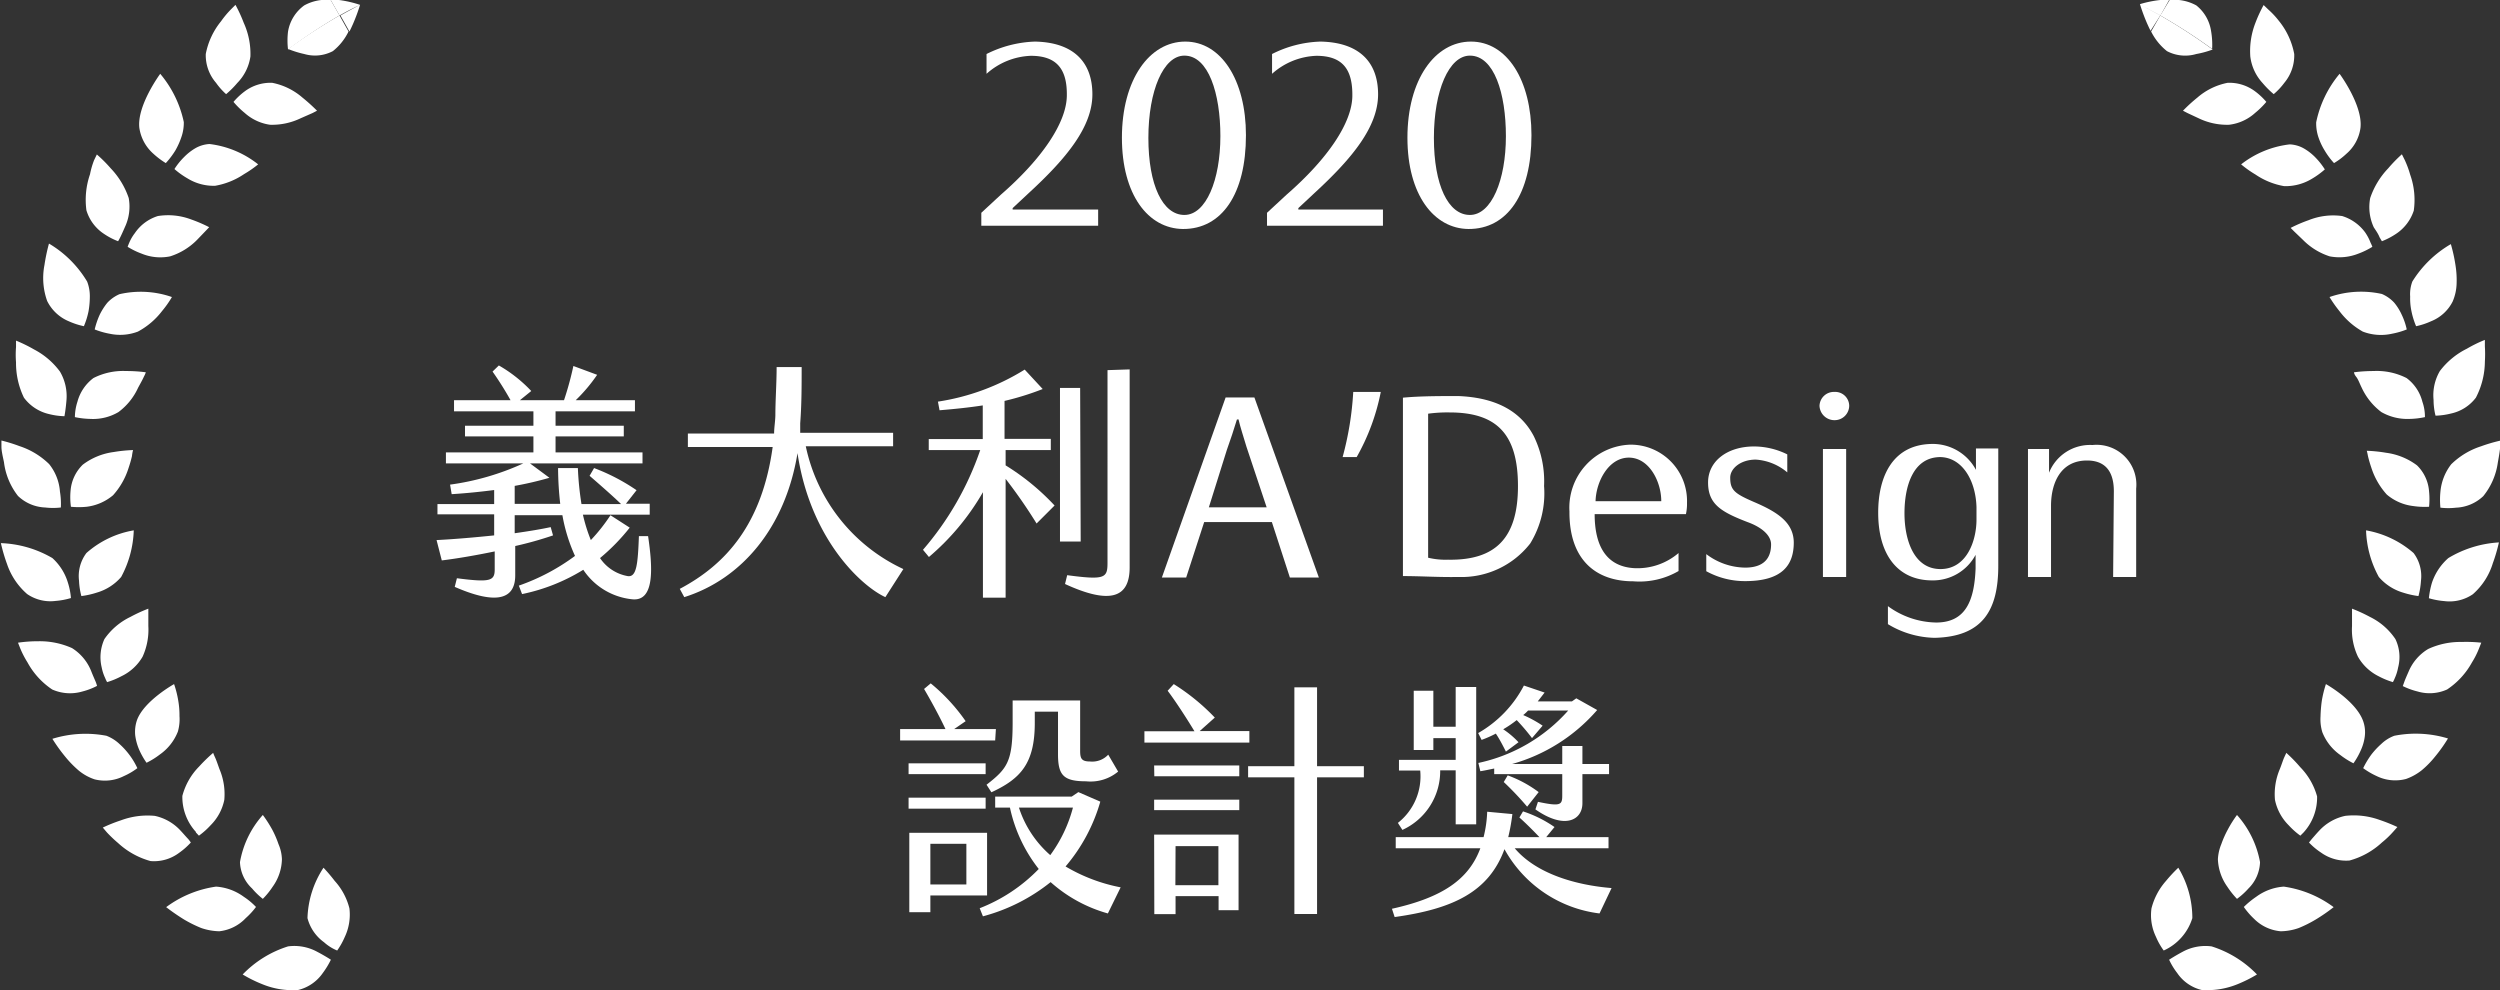 <svg xmlns="http://www.w3.org/2000/svg" viewBox="0 0 138.87 55.02"><rect x="0" y="0" width="138.87" height="55.02" fill="#333333" stroke="none"/><defs><style>.cls-1{fill:#fff;}</style></defs><g id="圖層_2" data-name="圖層 2"><g id="圖層_1-2" data-name="圖層 1"><path class="cls-1" d="M20,.27c-.37.19-.73.39-1.09.59l.5.89c.07-.13.13-.27.19-.4A10.15,10.15,0,0,0,20,.27,6.22,6.22,0,0,0,18.83,0l-.46,0,.49.86C19.22.66,19.58.46,20,.27Z"/><path class="cls-1" d="M18.49,2.84a3.11,3.11,0,0,0,.87-1.09l-.5-.89A30.62,30.62,0,0,0,16,2.72h0A5.46,5.46,0,0,0,16.9,3,2.13,2.13,0,0,0,18.49,2.84Z"/><path class="cls-1" d="M16.9.3A2.25,2.25,0,0,0,16,1.75a4.14,4.14,0,0,0,0,1A30.62,30.62,0,0,1,18.86.86L18.37,0A2.52,2.52,0,0,0,16.9.3Z"/><path class="cls-1" d="M12.56,5.23a5,5,0,0,0,.62-.62,2.64,2.64,0,0,0,.73-1.47,4.17,4.17,0,0,0-.37-1.87,8.06,8.06,0,0,0-.46-1l-.25.25a5.16,5.16,0,0,0-.55.66A4.09,4.09,0,0,0,11.43,3,2.34,2.34,0,0,0,12,4.6,3.74,3.74,0,0,0,12.56,5.23Z"/><path class="cls-1" d="M17.36,6.28l.25-.13a10.14,10.14,0,0,0-.81-.73,3.62,3.62,0,0,0-1.68-.82,2.39,2.39,0,0,0-1.52.47,3.74,3.74,0,0,0-.63.59,4.57,4.57,0,0,0,.62.61A2.66,2.66,0,0,0,15,6.93a3.66,3.66,0,0,0,1.7-.36Z"/><path class="cls-1" d="M8.52,8.54a4.38,4.38,0,0,0,.69.52,4.59,4.59,0,0,0,.53-.7,4.11,4.11,0,0,0,.33-.73,2.41,2.41,0,0,0,.14-.85A6.12,6.12,0,0,0,8.9,4.1s-1.3,1.76-1.16,3A2.37,2.37,0,0,0,8.52,8.54Z"/><path class="cls-1" d="M14.34,9.13A5.37,5.37,0,0,0,11.64,8a1.78,1.78,0,0,0-.8.24,3,3,0,0,0-.61.48,3.82,3.82,0,0,0-.54.67,4.38,4.38,0,0,0,.71.51,2.77,2.77,0,0,0,1.55.42,4.12,4.12,0,0,0,1.61-.65A6.21,6.21,0,0,0,14.34,9.13Z"/><path class="cls-1" d="M5.79,13a3.78,3.78,0,0,0,.77.4s.05-.08.12-.22.16-.34.26-.57A2.67,2.67,0,0,0,7.15,11a4.45,4.45,0,0,0-1-1.65,7.69,7.69,0,0,0-.77-.77l-.15.31A4.46,4.46,0,0,0,5,9.68a4.36,4.36,0,0,0-.2,2A2.38,2.38,0,0,0,5.79,13Z"/><path class="cls-1" d="M11.43,12.82l.19-.2a7.9,7.9,0,0,0-1-.43A3.62,3.62,0,0,0,8.77,12a2.41,2.41,0,0,0-1.28.95,2.38,2.38,0,0,0-.31.53c-.06.14-.09.23-.09.23a4.25,4.25,0,0,0,.78.38,2.72,2.72,0,0,0,1.58.15,3.62,3.62,0,0,0,1.49-.91Z"/><path class="cls-1" d="M3.83,17.85a4.11,4.11,0,0,0,.83.27,4.29,4.29,0,0,0,.26-.84,4.86,4.86,0,0,0,.07-.8,2.23,2.23,0,0,0-.15-.84,6.07,6.07,0,0,0-2.12-2.11,10.22,10.22,0,0,0-.25,1.19,3.78,3.78,0,0,0,.15,2A2.35,2.35,0,0,0,3.83,17.85Z"/><path class="cls-1" d="M7.66,18.42A4.17,4.17,0,0,0,9,17.28a5.65,5.65,0,0,0,.55-.78,5.27,5.27,0,0,0-2.91-.16,2,2,0,0,0-.68.48,3.46,3.46,0,0,0-.42.66,4.41,4.41,0,0,0-.28.82,4.35,4.35,0,0,0,.84.24A2.77,2.77,0,0,0,7.66,18.42Z"/><path class="cls-1" d="M1.33,22.09A2.4,2.4,0,0,0,2.72,23a3.87,3.87,0,0,0,.86.12s.07-.37.11-.86a2.69,2.69,0,0,0-.36-1.62,4.2,4.2,0,0,0-1.44-1.23,8.2,8.2,0,0,0-1-.49l0,.36a5.46,5.46,0,0,0,0,.85A4.4,4.4,0,0,0,1.33,22.09Z"/><path class="cls-1" d="M4.3,22.32a2.85,2.85,0,0,0-.14.85,4.6,4.6,0,0,0,.87.1,2.77,2.77,0,0,0,1.55-.38,3.47,3.47,0,0,0,1.09-1.35c.13-.24.25-.45.32-.61a1.52,1.52,0,0,0,.11-.25A8.15,8.15,0,0,0,7,20.61,3.62,3.62,0,0,0,5.19,21,2.43,2.43,0,0,0,4.3,22.32Z"/><path class="cls-1" d="M1,27.55a2.31,2.31,0,0,0,1.51.64,3.74,3.74,0,0,0,.87,0,4.11,4.11,0,0,0-.05-.88,2.75,2.75,0,0,0-.6-1.53,4.24,4.24,0,0,0-1.65-1,8.85,8.85,0,0,0-1-.31s0,.13,0,.35.07.52.14.85A3.79,3.79,0,0,0,1,27.55Z"/><path class="cls-1" d="M3.94,28.15a4.38,4.38,0,0,0,.87,0,2.8,2.8,0,0,0,1.47-.64A4.08,4.08,0,0,0,7.14,26a6.71,6.71,0,0,0,.19-.66A2.63,2.63,0,0,1,7.39,25a8.22,8.22,0,0,0-1.08.11,3.62,3.62,0,0,0-1.71.7,2.26,2.26,0,0,0-.68,1.45A3.87,3.87,0,0,0,3.94,28.15Z"/><path class="cls-1" d="M1.51,33a2.28,2.28,0,0,0,1.58.38,4,4,0,0,0,.85-.16,3.78,3.78,0,0,0-.17-.86A3,3,0,0,0,2.91,31a6.09,6.09,0,0,0-2.86-.83,9.27,9.27,0,0,0,.34,1.16A3.83,3.83,0,0,0,1.51,33Z"/><path class="cls-1" d="M4.52,33.11a4.56,4.56,0,0,0,.85-.19,2.82,2.82,0,0,0,1.36-.87,5.82,5.82,0,0,0,.7-2.59A5.31,5.31,0,0,0,4.8,30.72a2.13,2.13,0,0,0-.41,1.54A3.87,3.87,0,0,0,4.52,33.11Z"/><path class="cls-1" d="M4.58,38.41a3.72,3.72,0,0,0,.81-.31,1.74,1.74,0,0,0-.08-.24c-.06-.14-.15-.34-.24-.57A2.68,2.68,0,0,0,4,36a4.38,4.38,0,0,0-1.87-.38A7.73,7.73,0,0,0,1,35.7l.13.33a5.26,5.26,0,0,0,.4.77,4.24,4.24,0,0,0,1.37,1.5A2.44,2.44,0,0,0,4.58,38.41Z"/><path class="cls-1" d="M5.84,37.66a1.59,1.59,0,0,0,.11.23,4.24,4.24,0,0,0,.8-.33,2.7,2.7,0,0,0,1.17-1.08,3.62,3.62,0,0,0,.32-1.71c0-.27,0-.51,0-.68s0-.28,0-.28a8.31,8.31,0,0,0-1,.46A3.69,3.69,0,0,0,5.8,35.5a2.43,2.43,0,0,0-.15,1.58A2.46,2.46,0,0,0,5.84,37.66Z"/><path class="cls-1" d="M6.88,43.11a3.77,3.77,0,0,0,.75-.44,4.07,4.07,0,0,0-.45-.75,4.19,4.19,0,0,0-.54-.59,2.21,2.21,0,0,0-.73-.46,6.2,6.2,0,0,0-3,.17,9.21,9.21,0,0,0,.72,1,5.88,5.88,0,0,0,.74.76,2.76,2.76,0,0,0,.88.49A2.33,2.33,0,0,0,6.88,43.11Z"/><path class="cls-1" d="M7.72,41.62a4.15,4.15,0,0,0,.42.75,4.27,4.27,0,0,0,.74-.46,2.8,2.8,0,0,0,1-1.27,2.47,2.47,0,0,0,.09-.86,4.79,4.79,0,0,0-.07-.87A5.66,5.66,0,0,0,9.67,38S8,38.93,7.61,40a2,2,0,0,0-.1.84A3,3,0,0,0,7.72,41.62Z"/><path class="cls-1" d="M10.6,46.8a2,2,0,0,0-.15-.2c-.11-.11-.25-.28-.42-.46a2.71,2.71,0,0,0-1.43-.82,4.25,4.25,0,0,0-1.89.25,8.78,8.78,0,0,0-1,.4l.23.27a7.4,7.4,0,0,0,.62.59,4.36,4.36,0,0,0,1.8,1,2.31,2.31,0,0,0,1.58-.45A4,4,0,0,0,10.6,46.8Z"/><path class="cls-1" d="M10.88,46.24l.17.18a4.28,4.28,0,0,0,.65-.58,2.77,2.77,0,0,0,.76-1.41,3.55,3.55,0,0,0-.27-1.71c-.09-.25-.17-.49-.24-.64s-.11-.26-.11-.26a9,9,0,0,0-.78.76,3.63,3.63,0,0,0-.93,1.63,2.88,2.88,0,0,0,.75,2Z"/><path class="cls-1" d="M14.22,50.38a3.77,3.77,0,0,0-.67-.56A2.94,2.94,0,0,0,12,49.25a6.08,6.08,0,0,0-2.77,1.14,11.47,11.47,0,0,0,1,.69,7,7,0,0,0,.95.47,3.3,3.3,0,0,0,1,.18A2.37,2.37,0,0,0,13.65,51,4.15,4.15,0,0,0,14.22,50.38Z"/><path class="cls-1" d="M14.6,49.93a4.4,4.4,0,0,0,.55-.68,2.71,2.71,0,0,0,.51-1.52,2.28,2.28,0,0,0-.19-.84,5.48,5.48,0,0,0-.35-.81,7.27,7.27,0,0,0-.52-.81,5.29,5.29,0,0,0-1.27,2.62A2.1,2.1,0,0,0,14,49.35,4,4,0,0,0,14.6,49.93Z"/><path class="cls-1" d="M16,52.57a6,6,0,0,0-2.52,1.56,7.34,7.34,0,0,0,1.09.54,4.38,4.38,0,0,0,2,.32,2.34,2.34,0,0,0,1.36-.94,4.58,4.58,0,0,0,.45-.74s-.32-.21-.76-.44A2.65,2.65,0,0,0,16,52.57Z"/><path class="cls-1" d="M18,52.34a2.5,2.5,0,0,0,.73.46,4.15,4.15,0,0,0,.42-.75,2.9,2.9,0,0,0,.26-1.59,3.56,3.56,0,0,0-.82-1.53,9.35,9.35,0,0,0-.62-.73A5.37,5.37,0,0,0,17.08,51,2.39,2.39,0,0,0,18,52.34Z"/><path class="cls-1" d="M118.91.27l1.1.59.48-.86L120,0a6.22,6.22,0,0,0-1.13.23,10.15,10.15,0,0,0,.4,1.08c.06.13.12.27.19.4L120,.86Z"/><path class="cls-1" d="M120.37,2.84A2.17,2.17,0,0,0,122,3a5.12,5.12,0,0,0,.91-.25h0A32,32,0,0,0,120,.86l-.51.89A3.23,3.23,0,0,0,120.37,2.84Z"/><path class="cls-1" d="M122.88,2.72a4.45,4.45,0,0,0-.06-1A2.24,2.24,0,0,0,122,.3a2.55,2.55,0,0,0-1.48-.3L120,.86A32,32,0,0,1,122.88,2.72Z"/><path class="cls-1" d="M125.26,5.07a2.38,2.38,0,0,0-1.52-.47,3.62,3.62,0,0,0-1.68.82,9,9,0,0,0-.8.73l.25.13.62.29a3.62,3.62,0,0,0,1.69.36,2.6,2.6,0,0,0,1.45-.66,4.57,4.57,0,0,0,.62-.61A3.74,3.74,0,0,0,125.26,5.07Z"/><path class="cls-1" d="M125.68,4.61a5,5,0,0,0,.62.62,3.74,3.74,0,0,0,.59-.63A2.37,2.37,0,0,0,127.44,3a4.11,4.11,0,0,0-.86-1.85A4.67,4.67,0,0,0,126,.53l-.26-.25a8.06,8.06,0,0,0-.46,1A4.31,4.31,0,0,0,125,3.14,2.64,2.64,0,0,0,125.68,4.61Z"/><path class="cls-1" d="M128,8.26a1.74,1.74,0,0,0-.81-.24,5.37,5.37,0,0,0-2.7,1.11,5.93,5.93,0,0,0,.79.56,4.07,4.07,0,0,0,1.6.65,2.83,2.83,0,0,0,1.56-.42,4.56,4.56,0,0,0,.7-.51,4,4,0,0,0-.53-.67A2.94,2.94,0,0,0,128,8.26Z"/><path class="cls-1" d="M129.13,8.36a4.22,4.22,0,0,0,.52.7,3.91,3.91,0,0,0,.69-.52,2.3,2.3,0,0,0,.78-1.44c.14-1.25-1.16-3-1.16-3a6.09,6.09,0,0,0-1.3,2.69,2.4,2.4,0,0,0,.13.85A3.52,3.52,0,0,0,129.13,8.36Z"/><path class="cls-1" d="M131.38,12.91A2.49,2.49,0,0,0,130.1,12a3.66,3.66,0,0,0-1.86.23,7.9,7.9,0,0,0-1,.43l.2.2.49.47a3.65,3.65,0,0,0,1.48.91,2.84,2.84,0,0,0,1.59-.15,4.25,4.25,0,0,0,.78-.38,2,2,0,0,0-.1-.23A2.73,2.73,0,0,0,131.38,12.91Z"/><path class="cls-1" d="M132.18,13.18l.13.22a4.09,4.09,0,0,0,.77-.4,2.47,2.47,0,0,0,1-1.3,4.19,4.19,0,0,0-.2-2,5.46,5.46,0,0,0-.3-.81l-.16-.32a7.87,7.87,0,0,0-.76.78,4.45,4.45,0,0,0-1,1.65,2.67,2.67,0,0,0,.2,1.63C132,12.84,132.11,13,132.18,13.18Z"/><path class="cls-1" d="M133,16.82a2,2,0,0,0-.69-.49,5.33,5.33,0,0,0-2.91.17,7,7,0,0,0,.55.78,4.17,4.17,0,0,0,1.3,1.14,2.81,2.81,0,0,0,1.61.12,4.38,4.38,0,0,0,.83-.24,3.66,3.66,0,0,0-.28-.82A3,3,0,0,0,133,16.82Z"/><path class="cls-1" d="M133.88,16.48a3.41,3.41,0,0,0,.07.8,4.29,4.29,0,0,0,.26.84,3.93,3.93,0,0,0,.82-.27,2.29,2.29,0,0,0,1.21-1.1,2.71,2.71,0,0,0,.22-1,5.16,5.16,0,0,0-.06-1,9,9,0,0,0-.26-1.19A6.15,6.15,0,0,0,134,15.64,2,2,0,0,0,133.88,16.48Z"/><path class="cls-1" d="M133.68,21a3.64,3.64,0,0,0-1.83-.39,8.41,8.41,0,0,0-1.09.07s0,.1.12.25.19.37.31.61a3.57,3.57,0,0,0,1.09,1.35,2.91,2.91,0,0,0,1.56.38,4.41,4.41,0,0,0,.86-.1,2.51,2.51,0,0,0-.14-.85A2.36,2.36,0,0,0,133.68,21Z"/><path class="cls-1" d="M135.53,20.61a2.66,2.66,0,0,0-.35,1.61c0,.49.11.87.11.87a3.94,3.94,0,0,0,.86-.12,2.35,2.35,0,0,0,1.38-.88,4.4,4.4,0,0,0,.5-2,7,7,0,0,0,0-.85l0-.36a7.43,7.43,0,0,0-1,.49A4.23,4.23,0,0,0,135.53,20.61Z"/><path class="cls-1" d="M134.93,28.15a4.34,4.34,0,0,0,0-.85,2.25,2.25,0,0,0-.67-1.45,3.65,3.65,0,0,0-1.72-.7,8,8,0,0,0-1.07-.11,2.63,2.63,0,0,1,.06.27,6.71,6.71,0,0,0,.19.66,4.08,4.08,0,0,0,.86,1.5,2.77,2.77,0,0,0,1.47.64A4.38,4.38,0,0,0,134.93,28.15Z"/><path class="cls-1" d="M138.87,24.48a8.85,8.85,0,0,0-1.05.31,4.21,4.21,0,0,0-1.66,1,2.9,2.9,0,0,0-.6,1.53,4.48,4.48,0,0,0,0,.88,3.74,3.74,0,0,0,.87,0,2.33,2.33,0,0,0,1.51-.64,3.79,3.79,0,0,0,.81-1.87c.06-.33.11-.63.13-.85A2.88,2.88,0,0,0,138.87,24.48Z"/><path class="cls-1" d="M134.34,33.11a4.24,4.24,0,0,0,.14-.85,2.13,2.13,0,0,0-.41-1.54,5.46,5.46,0,0,0-2.64-1.26,5.75,5.75,0,0,0,.71,2.59,2.84,2.84,0,0,0,1.35.87A4.74,4.74,0,0,0,134.34,33.11Z"/><path class="cls-1" d="M135.09,32.37a4.59,4.59,0,0,0-.17.86,4.19,4.19,0,0,0,.86.16,2.29,2.29,0,0,0,1.58-.38,3.73,3.73,0,0,0,1.11-1.72,9.27,9.27,0,0,0,.34-1.16A6.12,6.12,0,0,0,136,31,3.14,3.14,0,0,0,135.09,32.37Z"/><path class="cls-1" d="M132.12,37.56a4.24,4.24,0,0,0,.8.33,1.59,1.59,0,0,0,.11-.23,2.5,2.5,0,0,0,.18-.58,2.3,2.3,0,0,0-.15-1.58,3.61,3.61,0,0,0-1.41-1.23,8.65,8.65,0,0,0-1-.46s0,.11,0,.28,0,.41,0,.69a3.5,3.5,0,0,0,.33,1.7A2.7,2.7,0,0,0,132.12,37.56Z"/><path class="cls-1" d="M136.74,35.66a4.23,4.23,0,0,0-1.86.39,2.66,2.66,0,0,0-1.08,1.24c-.1.23-.19.43-.24.57s-.09.25-.09.25a4,4,0,0,0,.82.3,2.36,2.36,0,0,0,1.64-.11,4.27,4.27,0,0,0,1.38-1.5,4.64,4.64,0,0,0,.39-.77l.13-.33A7.73,7.73,0,0,0,136.74,35.66Z"/><path class="cls-1" d="M129.2,38a6.27,6.27,0,0,0-.23.94,7.86,7.86,0,0,0-.07.87,2.45,2.45,0,0,0,.1.86,2.8,2.8,0,0,0,1,1.27,4.44,4.44,0,0,0,.73.46,4.15,4.15,0,0,0,.42-.75,2.6,2.6,0,0,0,.21-.75,1.85,1.85,0,0,0-.09-.84C130.87,38.93,129.2,38,129.2,38Z"/><path class="cls-1" d="M133,40.87a2.11,2.11,0,0,0-.73.46,4.28,4.28,0,0,0-.55.59,4.9,4.9,0,0,0-.45.75,4.18,4.18,0,0,0,.75.44,2.35,2.35,0,0,0,1.63.16,3,3,0,0,0,.88-.49,5.3,5.3,0,0,0,.74-.76,8.28,8.28,0,0,0,.71-1A6.16,6.16,0,0,0,133,40.87Z"/><path class="cls-1" d="M127,41.82l-.12.26c-.07.16-.14.39-.24.64a3.55,3.55,0,0,0-.27,1.71,2.77,2.77,0,0,0,.76,1.41,4.28,4.28,0,0,0,.65.58l.18-.18a2.88,2.88,0,0,0,.75-2,3.75,3.75,0,0,0-.94-1.63A8.22,8.22,0,0,0,127,41.82Z"/><path class="cls-1" d="M130.27,45.32a2.74,2.74,0,0,0-1.44.82c-.17.18-.31.35-.41.46l-.16.2a3.77,3.77,0,0,0,.67.56,2.38,2.38,0,0,0,1.58.44,4.3,4.3,0,0,0,1.8-1,5.2,5.2,0,0,0,.62-.59l.24-.27a9.49,9.49,0,0,0-1-.4A4.21,4.21,0,0,0,130.27,45.32Z"/><path class="cls-1" d="M123.75,46.08a5.49,5.49,0,0,0-.36.81,2.5,2.5,0,0,0-.19.84,2.8,2.8,0,0,0,.52,1.52,4.76,4.76,0,0,0,.54.68,4,4,0,0,0,.64-.58,2.15,2.15,0,0,0,.64-1.46,5.36,5.36,0,0,0-1.28-2.62A6.51,6.51,0,0,0,123.75,46.08Z"/><path class="cls-1" d="M125.32,49.82a4.79,4.79,0,0,0-.68.56,4.15,4.15,0,0,0,.57.66,2.37,2.37,0,0,0,1.48.69,3.11,3.11,0,0,0,1-.18,6.87,6.87,0,0,0,.94-.47,9.84,9.84,0,0,0,1-.69,6.08,6.08,0,0,0-2.77-1.14A2.93,2.93,0,0,0,125.32,49.82Z"/><path class="cls-1" d="M120.32,48.93a3.65,3.65,0,0,0-.81,1.53,2.76,2.76,0,0,0,.25,1.58,3.75,3.75,0,0,0,.43.76A2.92,2.92,0,0,0,121.78,51,5.4,5.4,0,0,0,121,48.2,8.21,8.21,0,0,0,120.32,48.93Z"/><path class="cls-1" d="M121.24,52.87c-.43.23-.75.44-.75.44a3.84,3.84,0,0,0,.45.74,2.29,2.29,0,0,0,1.35.94,4.44,4.44,0,0,0,2-.32,7.52,7.52,0,0,0,1.08-.54,6,6,0,0,0-2.52-1.56A2.65,2.65,0,0,0,121.24,52.87Z"/><path class="cls-1" d="M60.68,5.24c0,1.79-1.41,3.53-3.53,5.48l-.9.84v.08H61v.9H54.51v-.72l1.08-1c2.3-2,3.64-4,3.67-5.48s-.54-2.24-2-2.24a3.9,3.9,0,0,0-2.46,1V3a6.45,6.45,0,0,1,2.69-.69C59.6,2.35,60.68,3.42,60.68,5.24Z"/><path class="cls-1" d="M62.32,7.65c0-3.23,1.53-5.34,3.52-5.34s3.37,2.14,3.37,5.2c0,3.27-1.34,5.22-3.5,5.21C63.78,12.7,62.32,10.82,62.32,7.65Zm5.47-.09c0-2.36-.66-4.47-2-4.47-1.16,0-2,1.94-2,4.57s.8,4.28,2,4.28S67.79,10,67.79,7.56Z"/><path class="cls-1" d="M76.55,5.24c0,1.79-1.41,3.53-3.53,5.48l-.9.84v.08h4.7v.9H70.38v-.72l1.08-1c2.3-2,3.64-4,3.66-5.48s-.53-2.24-2-2.24a3.9,3.9,0,0,0-2.46,1V3a6.36,6.36,0,0,1,2.69-.69C75.47,2.35,76.55,3.42,76.55,5.24Z"/><path class="cls-1" d="M78.18,7.65c0-3.23,1.53-5.34,3.53-5.34s3.36,2.14,3.36,5.2c0,3.27-1.34,5.22-3.5,5.21C79.65,12.7,78.18,10.82,78.18,7.65Zm5.47-.09c0-2.36-.65-4.47-2-4.47-1.16,0-2,1.94-2,4.57s.8,4.28,2,4.28S83.65,10,83.65,7.56Z"/><path class="cls-1" d="M35.13,33.29a3.71,3.71,0,0,1-2.73-1.64A10.48,10.48,0,0,1,29,33l-.18-.47a11.66,11.66,0,0,0,3.12-1.65,9.32,9.32,0,0,1-.7-2.26H28.59v1c.77-.11,1.45-.22,2-.34l.13.46a19.71,19.71,0,0,1-2.1.59v1.63c0,1.52-1.35,1.52-3.36.64l.12-.48c1.85.24,2.1.15,2.1-.49v-1c-1.06.22-2.11.4-2.94.5L24.25,30c1-.05,2.14-.15,3.2-.26V28.57H24.3V28h3.15v-.78c-.77.1-1.56.18-2.36.23L25,26.92a14.43,14.43,0,0,0,4.07-1.18h-4.3v-.61h4.86v-.89h-3.8v-.59h3.8v-.8H25.22v-.62h3.14a17.78,17.78,0,0,0-1-1.59l.35-.34a7.8,7.8,0,0,1,1.8,1.42l-.63.51h2.45a17.57,17.57,0,0,0,.52-1.9l1.32.49a9,9,0,0,1-1.19,1.41h3.29v.62H30.86v.8h3.79v.59H30.86v.89h4.83v.61H29.44l1.08.8a19.09,19.09,0,0,1-1.93.45v1h2.53A18.07,18.07,0,0,1,31,26h1.1a16.7,16.7,0,0,0,.2,2H34.5c-.46-.45-1.3-1.18-1.75-1.57L33,26a11.12,11.12,0,0,1,2.36,1.23l-.59.75h1.32v.61H32.38A9.08,9.08,0,0,0,32.82,30a9.73,9.73,0,0,0,1.09-1.38l1.07.69A11.27,11.27,0,0,1,33.33,31a2.35,2.35,0,0,0,1.53,1c.5.08.57-.64.63-2.22H36C36.26,31.54,36.37,33.41,35.13,33.29Z"/><path class="cls-1" d="M50.18,31.61l-1,1.56c-1.31-.6-4.16-3.19-4.88-8-.68,4.16-3.12,7-6.29,8l-.25-.46c2.57-1.36,4.57-3.6,5.16-7.88H38.21v-.75H43c0-.31.06-.64.07-1,0-.85.07-1.79.07-2.69h1.39c0,1.08,0,2.07-.08,3.12l0,.53h5.16v.75H44.76A9.73,9.73,0,0,0,50.18,31.61Z"/><path class="cls-1" d="M58.58,28.08l-1,1a28.06,28.06,0,0,0-1.72-2.48v6.6H54.6V27.34a13.61,13.61,0,0,1-3,3.6l-.33-.4A16.78,16.78,0,0,0,54.45,25H51.59v-.61h3V22.52c-.78.12-1.56.2-2.4.27l-.09-.48a12.73,12.73,0,0,0,4.82-1.78l1,1.08a15.46,15.46,0,0,1-2.12.66v2.11h2.57V25H55.86v.85A13.12,13.12,0,0,1,58.58,28.08Zm1.45,2H58.88V21.55H60Zm2.72-9.56v11c0,1.68-1.07,2.08-3.59.92l.12-.49c2.1.28,2.24.16,2.24-.69V20.56Z"/><path class="cls-1" d="M70.65,29H66.89l-1,3.08H64.54l3.54-10h1.6l3.58,10H71.65Zm-1.86-5.7h-.08c-.17.56-.36,1.13-.56,1.69l-1,3.19h3.21l-1.12-3.36C69.08,24.28,68.91,23.78,68.79,23.27Z"/><path class="cls-1" d="M75.17,21.77H76.7a12,12,0,0,1-1.34,3.62h-.78A17.42,17.42,0,0,0,75.17,21.77Z"/><path class="cls-1" d="M77.93,32V22.09C78.87,22,80,22,81,22c2.31.09,3.56,1,4.2,2.23A5.71,5.71,0,0,1,85.77,27,5.32,5.32,0,0,1,85,30.19a4.84,4.84,0,0,1-4,1.86C79.93,32.07,78.93,32,77.93,32ZM84.32,27c0-2.9-1.19-4.09-3.8-4.09a7.84,7.84,0,0,0-1.19.07v8a4.11,4.11,0,0,0,1.1.11C83.1,31.14,84.32,29.86,84.32,27Z"/><path class="cls-1" d="M87.18,28.41a3.5,3.5,0,0,1,3.38-3.71,3.13,3.13,0,0,1,3.15,3.23,2.69,2.69,0,0,1-.06.63H88.58c0,1.74.63,2.91,2.2,3a3.51,3.51,0,0,0,2.46-.84v1a4.32,4.32,0,0,1-2.52.57C88.63,32.29,87.16,31.08,87.18,28.41Zm5.1-.57c0-1.1-.68-2.42-1.8-2.42s-1.82,1.32-1.85,2.42Z"/><path class="cls-1" d="M96.94,32.28a4.45,4.45,0,0,1-2.16-.55v-.95a3.64,3.64,0,0,0,2.16.75c1.29,0,1.44-.81,1.44-1.29S97.9,29.3,97.07,29c-1.48-.57-2.19-1-2.19-2.2s1.09-2,2.55-2a4.17,4.17,0,0,1,1.85.44v1a3,3,0,0,0-1.75-.71c-.85,0-1.42.5-1.42,1,0,.7.24.89,1.38,1.38,1.3.56,2.13,1.14,2.15,2.2C99.65,31.39,99,32.28,96.94,32.28Z"/><path class="cls-1" d="M101.07,22.54a.8.8,0,0,1,.83-.77.78.78,0,0,1,.82.77.81.81,0,0,1-.82.8A.83.83,0,0,1,101.07,22.54Zm.19,2.4h1.29v7.11h-1.29Z"/><path class="cls-1" d="M104.87,34.67v-1a4.65,4.65,0,0,0,2.68.91c1.63,0,2.12-1.2,2.19-3,0-.33,0-.48,0-.76a2.68,2.68,0,0,1-2.41,1.42c-1.88,0-3-1.38-3-3.76,0-2.08.85-3.8,3-3.82a2.72,2.72,0,0,1,2.43,1.44V24.91H111v6.52c0,2.46-.86,3.94-3.54,4A5.19,5.19,0,0,1,104.87,34.67Zm4.92-5.8v-.71c-.05-1.51-.81-2.74-2-2.77-1.54,0-2,1.64-2,3.12s.52,3.1,2,3.1S109.79,30,109.79,28.87Z"/><path class="cls-1" d="M117.42,27.29c0-.93-.34-1.71-1.49-1.71-1.48,0-2,1.27-2,2.52v3.95h-1.28V24.94h1.17v1.32a2.45,2.45,0,0,1,2.41-1.54,2.21,2.21,0,0,1,2.43,2.42v4.91h-1.28Z"/><path class="cls-1" d="M55.28,41.13H50V40.5h2.52c-.38-.81-.89-1.72-1.19-2.23l.37-.31a10.3,10.3,0,0,1,1.94,2.1L53,40.5h2.32ZM50.47,43v-.6h4.28V43Zm4.28,1.92H50.47v-.61h4.28Zm.08,4.82H51.68v.93H50.51V46.26h4.32Zm-1.15-2.87h-2v2.26h2Zm7.86,3.87A8,8,0,0,1,58.36,49,10.2,10.2,0,0,1,54.6,50.9l-.18-.45a9.21,9.21,0,0,0,3.28-2.18,8.33,8.33,0,0,1-1.6-3.41h-.82v-.61h4.25L59.9,44l1.22.53a9.63,9.63,0,0,1-1.93,3.6,9.51,9.51,0,0,0,3.06,1.16ZM54.8,43.59c1.16-.9,1.45-1.29,1.45-3.47V38.91H60V41.7c0,.43.07.6.56.6a1.21,1.21,0,0,0,1-.38l.55.94a2.4,2.4,0,0,1-1.78.54c-1.26,0-1.56-.34-1.56-1.51V39.53H57.48v.63c0,2.25-.79,3.1-2.41,3.85Zm3.54,3.91a7.81,7.81,0,0,0,1.26-2.64h-3A5.91,5.91,0,0,0,58.34,47.5Z"/><path class="cls-1" d="M69.4,41.25H63.57v-.63h2.78c-.47-.78-1.12-1.77-1.49-2.25L65.2,38a11.78,11.78,0,0,1,2.28,1.86l-.84.75H69.4Zm-5.29,3.17h4.73V45H64.11Zm0-1.9h4.73v.6H64.12Zm0,3.84h4.69v4.2H67.69v-.78H65.3v1H64.12Zm1.18,2.81h2.39V47H65.3Zm10.47-6.61v.62H73.16v7.59H71.9V43.18H69.33v-.62H71.9V38.18h1.26v4.38Z"/><path class="cls-1" d="M89.52,49.33l-.67,1.41a7,7,0,0,1-5.28-3.57c-.87,2.38-2.87,3.32-6.1,3.77l-.15-.46c2.8-.62,4.27-1.63,4.91-3.36h-4.7V46.5h4.88a6.65,6.65,0,0,0,.2-1.41l1.4.13a10.89,10.89,0,0,1-.23,1.28h1.73c-.31-.33-.74-.76-1.11-1.09l.2-.34a6.77,6.77,0,0,1,1.75.87l-.46.56h3.46v.62H84.14C85.35,48.55,87.56,49.17,89.52,49.33ZM78.89,42.8H77.71v-.59h3.15V41H79.62v.66H78.53V38.37h1.09v2h1.24V38.16H82v7.63H80.86v-3H80a3.59,3.59,0,0,1-2.1,3.31l-.25-.39A3.29,3.29,0,0,0,78.89,42.8Zm8.22-3.33H84.88a2.16,2.16,0,0,1-.27.25,6.74,6.74,0,0,1,1.08.59L85.1,41a11.4,11.4,0,0,0-.85-1,6.15,6.15,0,0,1-.75.51,4.65,4.65,0,0,1,.85.72l-.7.52c-.19-.38-.37-.72-.56-1a6.29,6.29,0,0,1-.79.35l-.19-.38a6.48,6.48,0,0,0,2.54-2.64l1.15.39-.38.49h1.9l.24-.17,1.16.65a9.73,9.73,0,0,1-4.73,3h2.79v-1H87.9v1h1.48V43H87.9v1.62c0,.95-1,1.47-2.61.34l.14-.42c1.27.27,1.35.17,1.35-.36V43H83v-.31c-.25.05-.51.11-.77.15l-.11-.46A9.24,9.24,0,0,0,87.11,39.47ZM85.47,44l-.64.81a16.83,16.83,0,0,0-1.3-1.37l.22-.37A6.66,6.66,0,0,1,85.47,44Z"/></g></g></svg>